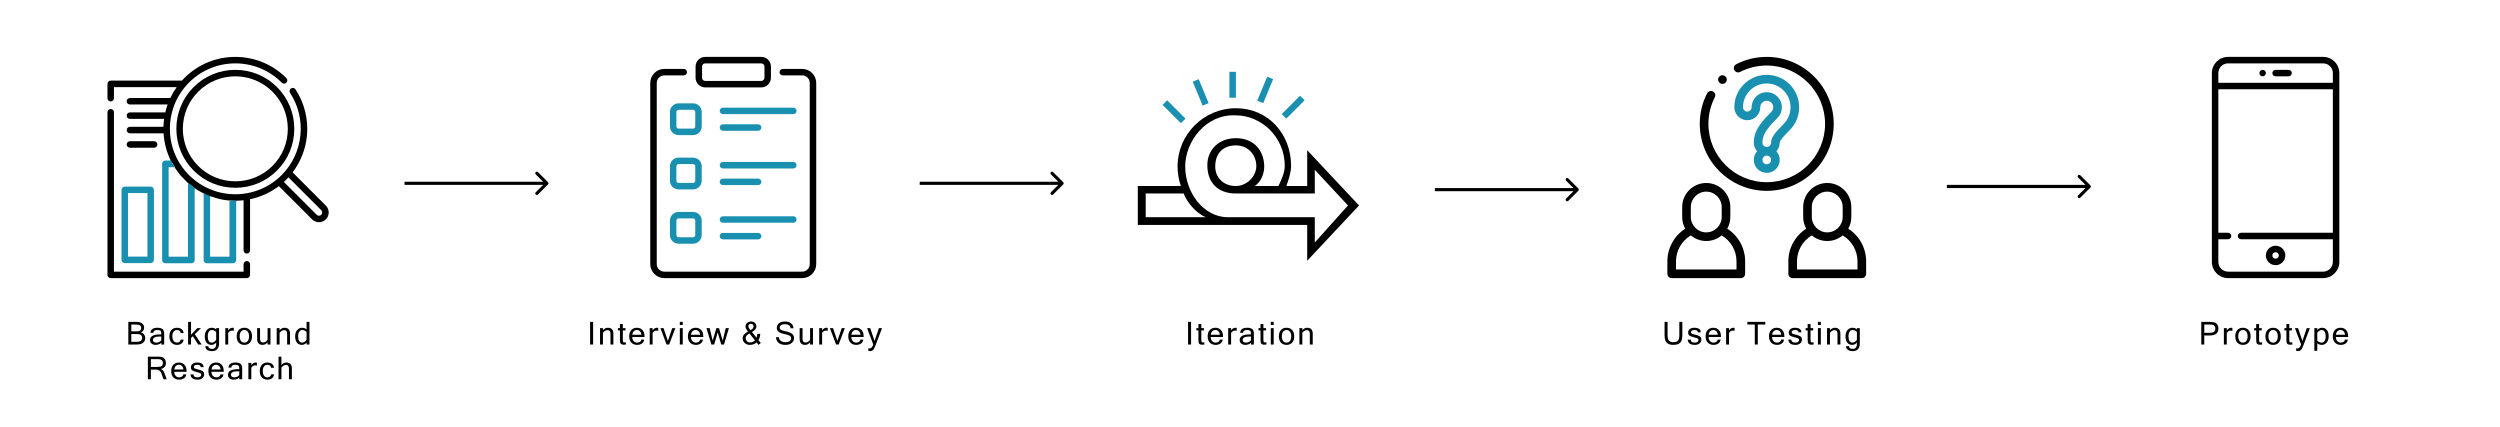 <svg width="791" height="135" viewBox="0 0 791 135" fill="none" xmlns="http://www.w3.org/2000/svg">
<path d="M696.485 101.842H699.156C699.742 101.842 700.232 101.897 700.625 102.008C701.023 102.115 701.337 102.351 701.568 102.716C701.799 103.077 701.914 103.482 701.914 103.932C701.914 104.654 701.685 105.203 701.226 105.577C700.767 105.951 700.103 106.139 699.234 106.139H697.432V109H696.485V101.842ZM697.432 105.289H699.244C699.852 105.289 700.285 105.175 700.542 104.947C700.803 104.719 700.933 104.391 700.933 103.961C700.933 103.674 700.861 103.421 700.718 103.199C700.575 102.978 700.393 102.838 700.171 102.779C699.953 102.721 699.637 102.691 699.224 102.691H697.432V105.289ZM706.323 104.659C706.193 104.62 706.006 104.601 705.762 104.601C705.293 104.601 704.891 104.846 704.555 105.338V109H703.633V103.819H704.555V104.542C704.943 103.982 705.392 103.702 705.903 103.702C706.033 103.702 706.173 103.715 706.323 103.741V104.659ZM709.662 103.702C710.401 103.702 710.99 103.938 711.43 104.41C711.873 104.882 712.094 105.549 712.094 106.412C712.094 107.271 711.873 107.939 711.43 108.414C710.99 108.886 710.401 109.122 709.662 109.122C708.927 109.122 708.337 108.886 707.895 108.414C707.455 107.939 707.236 107.271 707.236 106.412C707.236 105.549 707.455 104.882 707.895 104.41C708.337 103.938 708.927 103.702 709.662 103.702ZM709.662 108.399C710.102 108.399 710.458 108.233 710.732 107.901C711.005 107.566 711.142 107.07 711.142 106.412C711.142 105.751 711.005 105.255 710.732 104.923C710.458 104.588 710.102 104.42 709.662 104.42C709.223 104.42 708.866 104.588 708.593 104.923C708.32 105.255 708.183 105.751 708.183 106.412C708.183 107.07 708.32 107.566 708.593 107.901C708.866 108.233 709.223 108.399 709.662 108.399ZM715.741 109.01C715.539 109.049 715.319 109.068 715.082 109.068C714.704 109.068 714.427 109.002 714.252 108.868C714.076 108.731 713.967 108.557 713.924 108.346C713.882 108.134 713.861 107.846 713.861 107.481V104.542H713.221V103.819H713.861V102.53H714.779V103.819H715.619V104.542H714.779V107.53C714.779 107.885 714.823 108.111 714.911 108.209C715.002 108.303 715.126 108.351 715.282 108.351C715.441 108.351 715.594 108.338 715.741 108.312V109.01ZM719.212 103.702C719.951 103.702 720.54 103.938 720.979 104.41C721.422 104.882 721.644 105.549 721.644 106.412C721.644 107.271 721.422 107.939 720.979 108.414C720.54 108.886 719.951 109.122 719.212 109.122C718.476 109.122 717.887 108.886 717.444 108.414C717.005 107.939 716.785 107.271 716.785 106.412C716.785 105.549 717.005 104.882 717.444 104.41C717.887 103.938 718.476 103.702 719.212 103.702ZM719.212 108.399C719.651 108.399 720.008 108.233 720.281 107.901C720.555 107.566 720.691 107.07 720.691 106.412C720.691 105.751 720.555 105.255 720.281 104.923C720.008 104.588 719.651 104.42 719.212 104.42C718.772 104.42 718.416 104.588 718.143 104.923C717.869 105.255 717.732 105.751 717.732 106.412C717.732 107.07 717.869 107.566 718.143 107.901C718.416 108.233 718.772 108.399 719.212 108.399ZM725.29 109.01C725.089 109.049 724.869 109.068 724.631 109.068C724.254 109.068 723.977 109.002 723.801 108.868C723.625 108.731 723.516 108.557 723.474 108.346C723.432 108.134 723.411 107.846 723.411 107.481V104.542H722.771V103.819H723.411V102.53H724.329V103.819H725.168V104.542H724.329V107.53C724.329 107.885 724.372 108.111 724.46 108.209C724.551 108.303 724.675 108.351 724.831 108.351C724.991 108.351 725.144 108.338 725.29 108.312V109.01ZM726.955 110.25C727.411 110.25 727.783 109.833 728.073 109L726.115 103.819H727.111L728.483 107.872L729.855 103.819H730.851L728.893 109C728.705 109.495 728.543 109.876 728.41 110.143C728.28 110.413 728.107 110.639 727.892 110.821C727.681 111.007 727.42 111.1 727.111 111.1C726.88 111.1 726.681 111.077 726.515 111.031V110.182C726.659 110.227 726.805 110.25 726.955 110.25ZM733.185 104.439C733.595 103.948 734.088 103.702 734.664 103.702C735.341 103.702 735.865 103.943 736.237 104.425C736.608 104.903 736.793 105.551 736.793 106.368C736.793 107.218 736.585 107.89 736.168 108.385C735.755 108.876 735.232 109.122 734.601 109.122C734.041 109.122 733.569 108.948 733.185 108.6V110.992H732.262V103.819H733.185V104.439ZM733.185 107.77C733.579 108.189 734.031 108.399 734.542 108.399C734.939 108.399 735.255 108.23 735.489 107.892C735.724 107.55 735.841 107.042 735.841 106.368C735.841 105.73 735.73 105.247 735.509 104.918C735.288 104.586 734.978 104.42 734.581 104.42C734.07 104.42 733.605 104.716 733.185 105.309V107.77ZM740.63 109.122C739.869 109.122 739.257 108.884 738.795 108.409C738.332 107.931 738.101 107.265 738.101 106.412C738.101 105.566 738.324 104.903 738.77 104.425C739.219 103.943 739.805 103.702 740.528 103.702C741.267 103.702 741.856 103.938 742.296 104.41C742.738 104.882 742.96 105.549 742.96 106.412V106.632H739.058C739.097 107.231 739.262 107.675 739.551 107.965C739.844 108.255 740.204 108.399 740.63 108.399C740.953 108.399 741.242 108.318 741.5 108.155C741.76 107.989 741.897 107.755 741.91 107.452H742.862C742.79 107.986 742.548 108.398 742.134 108.688C741.724 108.977 741.223 109.122 740.63 109.122ZM741.988 105.909C741.913 105.411 741.745 105.038 741.485 104.791C741.225 104.544 740.906 104.42 740.528 104.42C740.16 104.42 739.844 104.544 739.581 104.791C739.317 105.035 739.149 105.408 739.078 105.909H741.988Z" fill="black"/>
<path d="M735.039 18H704.961C702.134 18 699.834 20.3 699.834 23.127V82.873C699.834 85.7 702.134 88 704.961 88H735.039C737.866 88 740.166 85.7 740.166 82.873V23.127C740.166 20.3 737.866 18 735.039 18ZM738.115 73.644H709.062C708.496 73.644 708.037 74.104 708.037 74.67C708.037 75.236 708.496 75.695 709.062 75.695H738.115V82.873C738.115 84.569 736.735 85.949 735.039 85.949H704.961C703.265 85.949 701.885 84.569 701.885 82.873V75.695H704.961C705.527 75.695 705.986 75.236 705.986 74.67C705.986 74.104 705.527 73.644 704.961 73.644H701.885V28.254H738.115V73.644ZM738.115 26.203H701.885V23.127C701.885 21.431 703.265 20.051 704.961 20.051H735.039C736.735 20.051 738.115 21.431 738.115 23.127V26.203Z" fill="black"/>
<path d="M724.102 22.102H720C719.434 22.102 718.975 22.561 718.975 23.127C718.975 23.693 719.434 24.152 720 24.152H724.102C724.668 24.152 725.127 23.693 725.127 23.127C725.127 22.561 724.668 22.102 724.102 22.102Z" fill="black"/>
<path d="M720 77.746C718.304 77.746 716.924 79.126 716.924 80.822C716.924 82.519 718.304 83.898 720 83.898C721.696 83.898 723.076 82.519 723.076 80.822C723.076 79.126 721.696 77.746 720 77.746ZM720 81.848C719.435 81.848 718.975 81.388 718.975 80.822C718.975 80.257 719.435 79.797 720 79.797C720.565 79.797 721.025 80.257 721.025 80.822C721.025 81.388 720.565 81.848 720 81.848Z" fill="black"/>
<path d="M715.898 24.152C716.465 24.152 716.924 23.693 716.924 23.127C716.924 22.561 716.465 22.102 715.898 22.102C715.332 22.102 714.873 22.561 714.873 23.127C714.873 23.693 715.332 24.152 715.898 24.152Z" fill="black"/>
<g clip-path="url(#clip0)">
<path d="M430 65.009L413.598 47.519V58.856H407C407.694 56.89 408.5 54.605 408.5 52.5C408.5 42.322 401.215 34.245 391.037 34.245C380.859 34.245 372.579 42.526 372.579 52.704C372.579 54.86 372.952 56.931 373.635 58.856H360V71.162H413.598V82.5L430 65.009ZM362.5 68.72V61.22H374.5C375.5 63.72 378 67.22 381.5 68.72H362.5ZM388.5 68.72C380.584 68.72 375 60.62 375 52.704C375 44.788 381.5 36 391.037 36.5C398.953 36.5 406.5 43.239 406.5 52.5C406.5 54.636 405.407 56.944 404.5 58.856H397C399 57.5 400 55.011 400 52.704C400 48 397.051 43.72 391.037 43.72C385.5 43.72 382 47.519 382 52.22C382 57.874 385.383 61.22 391.037 61.22H416V53.72L426.5 65.009L416 76.72V68.72H388.5ZM391.037 58.856C387 58.856 384.5 56.096 384.5 52.704C384.5 48 387.5 46 391.037 46C395 46 397.5 49.107 397.5 52.5C397.5 55.893 394.43 58.856 391.037 58.856Z" fill="black"/>
<path d="M388.986 22.72H391.036V30.924H388.986V22.72Z" fill="#1A90B1"/>
<path d="M377.374 25.841L379.273 25.054L382.415 32.635L380.516 33.422L377.374 25.841Z" fill="#1A90B1"/>
<path d="M367.831 33.18L369.285 31.727L375.085 37.527L373.631 38.98L367.831 33.18Z" fill="#1A90B1"/>
<path d="M397.789 31.855L400.931 24.274L402.825 25.059L399.683 32.639L397.789 31.855Z" fill="#1A90B1"/>
<path d="M405.533 36.084L411.333 30.285L412.783 31.734L406.983 37.534L405.533 36.084Z" fill="#1A90B1"/>
</g>
<path d="M376.855 109H375.903V101.842H376.855V109ZM381.058 109.01C380.857 109.049 380.637 109.068 380.399 109.068C380.022 109.068 379.745 109.002 379.569 108.868C379.393 108.731 379.284 108.557 379.242 108.346C379.2 108.134 379.179 107.846 379.179 107.481V104.542H378.539V103.819H379.179V102.53H380.096V103.819H380.936V104.542H380.096V107.53C380.096 107.885 380.14 108.111 380.228 108.209C380.319 108.303 380.443 108.351 380.599 108.351C380.759 108.351 380.912 108.338 381.058 108.312V109.01ZM384.632 109.122C383.87 109.122 383.258 108.884 382.796 108.409C382.334 107.931 382.103 107.265 382.103 106.412C382.103 105.566 382.326 104.903 382.772 104.425C383.221 103.943 383.807 103.702 384.529 103.702C385.268 103.702 385.858 103.938 386.297 104.41C386.74 104.882 386.961 105.549 386.961 106.412V106.632H383.06C383.099 107.231 383.263 107.675 383.553 107.965C383.846 108.255 384.206 108.399 384.632 108.399C384.954 108.399 385.244 108.318 385.501 108.155C385.762 107.989 385.898 107.755 385.911 107.452H386.863C386.792 107.986 386.549 108.398 386.136 108.688C385.726 108.977 385.224 109.122 384.632 109.122ZM385.989 105.909C385.915 105.411 385.747 105.038 385.487 104.791C385.226 104.544 384.907 104.42 384.529 104.42C384.162 104.42 383.846 104.544 383.582 104.791C383.319 105.035 383.151 105.408 383.079 105.909H385.989ZM391.287 104.659C391.157 104.62 390.969 104.601 390.725 104.601C390.256 104.601 389.854 104.846 389.519 105.338V109H388.596V103.819H389.519V104.542C389.907 103.982 390.356 103.702 390.867 103.702C390.997 103.702 391.137 103.715 391.287 103.741V104.659ZM395.808 107.638V106.49H395.178C393.843 106.49 393.176 106.853 393.176 107.579C393.176 107.843 393.273 108.046 393.469 108.189C393.664 108.329 393.928 108.399 394.26 108.399C394.562 108.399 394.855 108.331 395.139 108.194C395.422 108.058 395.645 107.872 395.808 107.638ZM395.808 108.468C395.339 108.904 394.735 109.122 393.996 109.122C393.482 109.122 393.059 108.984 392.727 108.707C392.395 108.427 392.229 108.067 392.229 107.628C392.229 106.417 393.272 105.812 395.358 105.812H395.808C395.808 105.44 395.788 105.172 395.749 105.006C395.71 104.837 395.601 104.697 395.422 104.586C395.243 104.475 394.958 104.42 394.567 104.42C393.747 104.42 393.324 104.713 393.298 105.299H392.38C392.448 104.234 393.194 103.702 394.616 103.702C395.28 103.702 395.798 103.834 396.169 104.098C396.54 104.361 396.726 104.879 396.726 105.65V109H395.808V108.468ZM400.704 109.01C400.503 109.049 400.283 109.068 400.045 109.068C399.668 109.068 399.391 109.002 399.215 108.868C399.039 108.731 398.93 108.557 398.888 108.346C398.846 108.134 398.825 107.846 398.825 107.481V104.542H398.185V103.819H398.825V102.53H399.743V103.819H400.582V104.542H399.743V107.53C399.743 107.885 399.787 108.111 399.874 108.209C399.966 108.303 400.089 108.351 400.246 108.351C400.405 108.351 400.558 108.338 400.704 108.312V109.01ZM402.999 109H402.076V103.819H402.999V109ZM402.999 102.838H402.076V101.842H402.999V102.838ZM407.061 103.702C407.8 103.702 408.389 103.938 408.828 104.41C409.271 104.882 409.492 105.549 409.492 106.412C409.492 107.271 409.271 107.939 408.828 108.414C408.389 108.886 407.8 109.122 407.061 109.122C406.325 109.122 405.736 108.886 405.293 108.414C404.854 107.939 404.634 107.271 404.634 106.412C404.634 105.549 404.854 104.882 405.293 104.41C405.736 103.938 406.325 103.702 407.061 103.702ZM407.061 108.399C407.5 108.399 407.857 108.233 408.13 107.901C408.404 107.566 408.54 107.07 408.54 106.412C408.54 105.751 408.404 105.255 408.13 104.923C407.857 104.588 407.5 104.42 407.061 104.42C406.621 104.42 406.265 104.588 405.991 104.923C405.718 105.255 405.581 105.751 405.581 106.412C405.581 107.07 405.718 107.566 405.991 107.901C406.265 108.233 406.621 108.399 407.061 108.399ZM412.05 104.479C412.509 103.961 413.025 103.702 413.598 103.702C414.767 103.702 415.351 104.339 415.351 105.611V109H414.428V105.65C414.428 105.227 414.352 104.923 414.199 104.737C414.049 104.552 413.802 104.459 413.457 104.459C412.988 104.459 412.519 104.736 412.05 105.289V109H411.128V103.819H412.05V104.479Z" fill="black"/>
<path d="M529.478 109.122C528.648 109.122 528.026 108.961 527.613 108.639C527.203 108.316 526.943 107.937 526.832 107.501C526.724 107.065 526.671 106.559 526.671 105.982V101.842H527.618V105.968C527.618 106.909 527.776 107.527 528.092 107.823C528.407 108.119 528.87 108.268 529.478 108.268C530.087 108.268 530.549 108.119 530.865 107.823C531.181 107.527 531.339 106.909 531.339 105.968V101.842H532.291V105.982C532.291 106.848 532.187 107.486 531.978 107.896C531.773 108.307 531.462 108.614 531.046 108.819C530.629 109.021 530.107 109.122 529.478 109.122ZM536.226 109.122C534.81 109.122 534.069 108.565 534.004 107.452H534.927C534.933 108.084 535.363 108.399 536.216 108.399C536.597 108.399 536.887 108.321 537.085 108.165C537.287 108.006 537.388 107.807 537.388 107.569C537.388 107.335 537.29 107.171 537.095 107.076C536.9 106.979 536.496 106.853 535.884 106.7C535.275 106.547 534.829 106.376 534.546 106.188C534.266 105.999 534.126 105.667 534.126 105.191C534.126 104.762 534.3 104.407 534.649 104.127C535 103.844 535.469 103.702 536.055 103.702C537.412 103.702 538.106 104.186 538.135 105.152H537.217C537.184 104.664 536.818 104.42 536.118 104.42C535.809 104.42 535.552 104.479 535.347 104.596C535.145 104.713 535.044 104.884 535.044 105.108C535.044 105.31 535.122 105.457 535.279 105.548C535.435 105.636 535.825 105.756 536.45 105.909C537.079 106.059 537.544 106.235 537.847 106.437C538.153 106.638 538.306 106.987 538.306 107.481C538.306 107.953 538.117 108.346 537.739 108.658C537.365 108.967 536.861 109.122 536.226 109.122ZM542.177 109.122C541.416 109.122 540.804 108.884 540.341 108.409C539.879 107.931 539.648 107.265 539.648 106.412C539.648 105.566 539.871 104.903 540.317 104.425C540.766 103.943 541.352 103.702 542.075 103.702C542.814 103.702 543.403 103.938 543.842 104.41C544.285 104.882 544.506 105.549 544.506 106.412V106.632H540.605C540.644 107.231 540.809 107.675 541.098 107.965C541.391 108.255 541.751 108.399 542.177 108.399C542.5 108.399 542.789 108.318 543.046 108.155C543.307 107.989 543.444 107.755 543.457 107.452H544.409C544.337 107.986 544.095 108.398 543.681 108.688C543.271 108.977 542.77 109.122 542.177 109.122ZM543.535 105.909C543.46 105.411 543.292 105.038 543.032 104.791C542.771 104.544 542.452 104.42 542.075 104.42C541.707 104.42 541.391 104.544 541.128 104.791C540.864 105.035 540.696 105.408 540.625 105.909H543.535ZM548.832 104.659C548.702 104.62 548.515 104.601 548.271 104.601C547.802 104.601 547.4 104.846 547.064 105.338V109H546.142V103.819H547.064V104.542C547.452 103.982 547.901 103.702 548.412 103.702C548.542 103.702 548.682 103.715 548.832 103.741V104.659ZM558.538 102.691H556.17V109H555.218V102.691H552.869V101.842H558.538V102.691ZM562.243 109.122C561.482 109.122 560.87 108.884 560.407 108.409C559.945 107.931 559.714 107.265 559.714 106.412C559.714 105.566 559.937 104.903 560.383 104.425C560.832 103.943 561.418 103.702 562.141 103.702C562.88 103.702 563.469 103.938 563.908 104.41C564.351 104.882 564.572 105.549 564.572 106.412V106.632H560.671C560.71 107.231 560.875 107.675 561.164 107.965C561.457 108.255 561.817 108.399 562.243 108.399C562.566 108.399 562.855 108.318 563.112 108.155C563.373 107.989 563.51 107.755 563.523 107.452H564.475C564.403 107.986 564.161 108.398 563.747 108.688C563.337 108.977 562.836 109.122 562.243 109.122ZM563.601 105.909C563.526 105.411 563.358 105.038 563.098 104.791C562.837 104.544 562.518 104.42 562.141 104.42C561.773 104.42 561.457 104.544 561.194 104.791C560.93 105.035 560.762 105.408 560.691 105.909H563.601ZM568.058 109.122C566.642 109.122 565.902 108.565 565.837 107.452H566.759C566.766 108.084 567.196 108.399 568.048 108.399C568.429 108.399 568.719 108.321 568.918 108.165C569.119 108.006 569.22 107.807 569.22 107.569C569.22 107.335 569.123 107.171 568.927 107.076C568.732 106.979 568.328 106.853 567.716 106.7C567.108 106.547 566.662 106.376 566.379 106.188C566.099 105.999 565.959 105.667 565.959 105.191C565.959 104.762 566.133 104.407 566.481 104.127C566.833 103.844 567.301 103.702 567.887 103.702C569.245 103.702 569.938 104.186 569.967 105.152H569.049C569.017 104.664 568.651 104.42 567.951 104.42C567.642 104.42 567.384 104.479 567.179 104.596C566.977 104.713 566.877 104.884 566.877 105.108C566.877 105.31 566.955 105.457 567.111 105.548C567.267 105.636 567.658 105.756 568.283 105.909C568.911 106.059 569.377 106.235 569.679 106.437C569.985 106.638 570.138 106.987 570.138 107.481C570.138 107.953 569.949 108.346 569.572 108.658C569.198 108.967 568.693 109.122 568.058 109.122ZM573.819 109.01C573.618 109.049 573.398 109.068 573.16 109.068C572.783 109.068 572.506 109.002 572.33 108.868C572.154 108.731 572.045 108.557 572.003 108.346C571.961 108.134 571.939 107.846 571.939 107.481V104.542H571.3V103.819H571.939V102.53H572.857V103.819H573.697V104.542H572.857V107.53C572.857 107.885 572.901 108.111 572.989 108.209C573.08 108.303 573.204 108.351 573.36 108.351C573.52 108.351 573.673 108.338 573.819 108.312V109.01ZM576.114 109H575.191V103.819H576.114V109ZM576.114 102.838H575.191V101.842H576.114V102.838ZM578.999 104.479C579.458 103.961 579.974 103.702 580.547 103.702C581.715 103.702 582.3 104.339 582.3 105.611V109H581.377V105.65C581.377 105.227 581.3 104.923 581.147 104.737C580.998 104.552 580.75 104.459 580.405 104.459C579.936 104.459 579.468 104.736 578.999 105.289V109H578.076V103.819H578.999V104.479ZM588.442 108.6C588.442 110.266 587.69 111.1 586.186 111.1C585.535 111.1 585.02 110.958 584.643 110.675C584.268 110.392 584.081 110.011 584.081 109.532H585.033C585.033 110.099 585.414 110.382 586.176 110.382C586.606 110.382 586.938 110.263 587.172 110.025C587.406 109.791 587.524 109.329 587.524 108.639V108.38C587.113 108.875 586.62 109.122 586.044 109.122C585.367 109.122 584.843 108.881 584.472 108.399C584.101 107.918 583.915 107.268 583.915 106.451C583.915 105.605 584.122 104.936 584.535 104.444C584.952 103.95 585.474 103.702 586.103 103.702C586.663 103.702 587.136 103.875 587.524 104.22V103.819H588.442V108.6ZM587.524 107.511V105.05C587.127 104.63 586.672 104.42 586.161 104.42C585.767 104.42 585.452 104.591 585.214 104.933C584.98 105.271 584.863 105.777 584.863 106.451C584.863 107.089 584.973 107.574 585.195 107.906C585.419 108.235 585.728 108.399 586.122 108.399C586.637 108.399 587.104 108.103 587.524 107.511Z" fill="black"/>
<g clip-path="url(#clip1)">
<path d="M546.505 72.356C547.123 71.256 547.477 69.988 547.477 68.639V65.514C547.477 61.314 544.06 57.897 539.859 57.897C535.659 57.897 532.242 61.314 532.242 65.514V68.639C532.242 69.988 532.596 71.256 533.214 72.356C529.693 74.615 527.555 78.468 527.555 82.702V86.633C527.555 87.388 528.167 88 528.922 88H550.797C551.552 88 552.164 87.388 552.164 86.633V82.702C552.164 78.469 550.026 74.615 546.505 72.356ZM534.977 65.514C534.977 62.822 537.167 60.631 539.859 60.631C542.552 60.631 544.742 62.822 544.742 65.514V68.639C544.742 71.332 542.552 73.522 539.859 73.522C537.167 73.522 534.976 71.332 534.976 68.639V65.514H534.977ZM549.43 85.266H530.289V82.702C530.289 79.299 532.068 76.211 534.978 74.481C536.301 75.588 538.003 76.256 539.859 76.256C541.716 76.256 543.418 75.588 544.741 74.481C547.65 76.211 549.43 79.3 549.43 82.702V85.266Z" fill="black"/>
<path d="M563.475 44.295C564.058 43.42 565.192 42.247 566.224 41.214C567.184 40.255 567.937 39.13 568.463 37.871C568.988 36.614 569.254 35.291 569.254 33.938C569.254 31.2 568.187 28.625 566.25 26.688C564.313 24.751 561.739 23.684 559 23.684C556.261 23.684 553.686 24.751 551.75 26.688C549.813 28.625 548.746 31.199 548.746 33.938C548.746 36.2 550.586 38.039 552.848 38.039C555.109 38.039 556.949 36.2 556.949 33.938C556.949 33.39 557.162 32.875 557.55 32.488C557.937 32.1 558.452 31.887 559 31.887C559.548 31.887 560.063 32.101 560.45 32.488C560.838 32.875 561.051 33.39 561.051 33.938C561.051 34.217 560.999 34.481 560.898 34.724C560.795 34.971 560.635 35.203 560.424 35.414C558.56 37.278 557.466 38.54 556.649 39.769C555.455 41.563 554.898 43.266 554.898 45.127C554.898 46.177 555.295 47.136 555.946 47.862C555.295 48.588 554.898 49.547 554.898 50.597C554.898 52.859 556.738 54.699 559 54.699C561.262 54.699 563.102 52.859 563.102 50.597V50.596C563.102 49.547 562.705 48.588 562.054 47.862C562.705 47.136 563.102 46.177 563.102 45.128C563.102 45.004 563.167 44.76 563.475 44.295ZM558.925 41.283C559.636 40.215 560.63 39.075 562.358 37.348C562.822 36.883 563.18 36.355 563.421 35.777C563.663 35.199 563.785 34.58 563.785 33.938C563.785 32.659 563.288 31.458 562.384 30.554C561.48 29.651 560.278 29.153 559 29.153C557.722 29.153 556.52 29.65 555.616 30.554C554.713 31.458 554.215 32.659 554.215 33.938C554.215 34.692 553.602 35.305 552.848 35.305C552.094 35.305 551.481 34.692 551.481 33.938C551.481 31.93 552.263 30.041 553.683 28.621C555.104 27.201 556.992 26.418 559 26.418C561.008 26.418 562.897 27.201 564.317 28.621C565.737 30.041 566.52 31.93 566.52 33.938C566.52 34.927 566.324 35.895 565.94 36.817C565.552 37.746 564.997 38.575 564.291 39.281C562.671 40.901 561.775 41.914 561.199 42.781C560.632 43.633 560.367 44.379 560.367 45.127C560.367 45.881 559.754 46.495 559 46.495C558.246 46.495 557.633 45.881 557.633 45.127C557.633 43.812 558.032 42.627 558.925 41.283V41.283ZM560.367 50.597C560.367 51.351 559.754 51.965 559 51.965C558.246 51.965 557.633 51.351 557.633 50.596C557.633 49.842 558.246 49.229 559 49.229C559.754 49.229 560.367 49.842 560.367 50.596V50.597Z" fill="#1A90B1"/>
<path d="M580.191 39.191C580.191 27.506 570.685 18 559 18C555.594 18 552.34 18.784 549.329 20.331C548.657 20.676 548.393 21.5 548.738 22.172C549.083 22.843 549.907 23.108 550.579 22.763C553.199 21.417 556.032 20.734 559 20.734C569.177 20.734 577.457 29.014 577.457 39.191C577.457 49.368 569.177 57.648 559 57.648C548.823 57.648 540.543 49.368 540.543 39.191C540.543 36.223 541.226 33.389 542.572 30.769C542.917 30.097 542.653 29.273 541.981 28.928C541.31 28.583 540.485 28.848 540.14 29.519C538.593 32.53 537.809 35.784 537.809 39.191C537.809 50.876 547.315 60.383 559 60.383C570.685 60.383 580.191 50.876 580.191 39.191Z" fill="black"/>
<path d="M584.786 72.356C585.404 71.256 585.758 69.988 585.758 68.639V65.514C585.758 61.314 582.341 57.897 578.141 57.897C573.94 57.897 570.523 61.314 570.523 65.514V68.639C570.523 69.988 570.878 71.256 571.496 72.356C567.974 74.615 565.836 78.468 565.836 82.702V86.633C565.836 87.388 566.448 88 567.203 88H589.078C589.833 88 590.445 87.388 590.445 86.633V82.702C590.445 78.469 588.307 74.615 584.786 72.356ZM573.258 65.514C573.258 62.822 575.448 60.631 578.14 60.631C580.833 60.631 583.023 62.822 583.023 65.514V68.639C583.023 71.332 580.833 73.522 578.14 73.522C575.448 73.522 573.258 71.332 573.258 68.639V65.514H573.258ZM587.711 85.266H568.57V82.702C568.57 79.299 570.349 76.211 573.259 74.481C574.582 75.588 576.284 76.256 578.141 76.256C579.997 76.256 581.7 75.588 583.022 74.481C585.932 76.211 587.711 79.3 587.711 82.702V85.266Z" fill="black"/>
<path d="M544.982 26.541C545.354 26.541 545.724 26.39 545.994 26.093L545.995 26.093C546.503 25.534 546.461 24.67 545.902 24.162C545.344 23.654 544.479 23.695 543.971 24.254C543.463 24.813 543.504 25.677 544.063 26.185C544.325 26.423 544.654 26.541 544.982 26.541Z" fill="black"/>
</g>
<path d="M187.659 109H186.707V101.842H187.659V109ZM190.773 104.479C191.232 103.961 191.748 103.702 192.321 103.702C193.49 103.702 194.074 104.339 194.074 105.611V109H193.151V105.65C193.151 105.227 193.075 104.923 192.922 104.737C192.772 104.552 192.525 104.459 192.18 104.459C191.711 104.459 191.242 104.736 190.773 105.289V109H189.851V103.819H190.773V104.479ZM198.029 109.01C197.827 109.049 197.607 109.068 197.37 109.068C196.992 109.068 196.715 109.002 196.539 108.868C196.364 108.731 196.255 108.557 196.212 108.346C196.17 108.134 196.149 107.846 196.149 107.481V104.542H195.509V103.819H196.149V102.53H197.067V103.819H197.907V104.542H197.067V107.53C197.067 107.885 197.111 108.111 197.199 108.209C197.29 108.303 197.413 108.351 197.57 108.351C197.729 108.351 197.882 108.338 198.029 108.312V109.01ZM201.602 109.122C200.841 109.122 200.229 108.884 199.766 108.409C199.304 107.931 199.073 107.265 199.073 106.412C199.073 105.566 199.296 104.903 199.742 104.425C200.191 103.943 200.777 103.702 201.5 103.702C202.239 103.702 202.828 103.938 203.267 104.41C203.71 104.882 203.931 105.549 203.931 106.412V106.632H200.03C200.069 107.231 200.234 107.675 200.523 107.965C200.816 108.255 201.176 108.399 201.602 108.399C201.925 108.399 202.214 108.318 202.471 108.155C202.732 107.989 202.869 107.755 202.882 107.452H203.834C203.762 107.986 203.52 108.398 203.106 108.688C202.696 108.977 202.195 109.122 201.602 109.122ZM202.96 105.909C202.885 105.411 202.717 105.038 202.457 104.791C202.196 104.544 201.877 104.42 201.5 104.42C201.132 104.42 200.816 104.544 200.553 104.791C200.289 105.035 200.121 105.408 200.05 105.909H202.96ZM208.257 104.659C208.127 104.62 207.94 104.601 207.696 104.601C207.227 104.601 206.825 104.846 206.489 105.338V109H205.567V103.819H206.489V104.542C206.877 103.982 207.326 103.702 207.837 103.702C207.967 103.702 208.107 103.715 208.257 103.741V104.659ZM213.686 103.819L211.728 109H210.908L208.95 103.819H209.946L211.318 107.872L212.69 103.819H213.686ZM216.02 109H215.097V103.819H216.02V109ZM216.02 102.838H215.097V101.842H216.02V102.838ZM220.184 109.122C219.422 109.122 218.81 108.884 218.348 108.409C217.886 107.931 217.655 107.265 217.655 106.412C217.655 105.566 217.878 104.903 218.324 104.425C218.773 103.943 219.359 103.702 220.081 103.702C220.82 103.702 221.41 103.938 221.849 104.41C222.292 104.882 222.513 105.549 222.513 106.412V106.632H218.612C218.651 107.231 218.815 107.675 219.105 107.965C219.398 108.255 219.758 108.399 220.184 108.399C220.506 108.399 220.796 108.318 221.053 108.155C221.314 107.989 221.45 107.755 221.463 107.452H222.415C222.344 107.986 222.101 108.398 221.688 108.688C221.278 108.977 220.776 109.122 220.184 109.122ZM221.541 105.909C221.467 105.411 221.299 105.038 221.038 104.791C220.778 104.544 220.459 104.42 220.081 104.42C219.714 104.42 219.398 104.544 219.134 104.791C218.871 105.035 218.703 105.408 218.631 105.909H221.541ZM230.638 103.819L229.08 109H228.201L227.078 105.191L225.96 109H225.081L223.518 103.819H224.539L225.491 107.77L226.658 103.819H227.498L228.67 107.77L229.622 103.819H230.638ZM240.714 108.521L240.002 109.122L239.381 108.341C238.815 108.862 238.105 109.122 237.253 109.122C236.595 109.122 236.051 108.919 235.622 108.512C235.195 108.105 234.982 107.612 234.982 107.032C234.982 106.59 235.119 106.202 235.392 105.87C235.666 105.538 236.082 105.214 236.642 104.898C236.134 104.247 235.88 103.722 235.88 103.321C235.88 102.866 236.048 102.485 236.383 102.179C236.722 101.873 237.148 101.72 237.663 101.72C238.141 101.72 238.537 101.869 238.849 102.169C239.165 102.465 239.323 102.825 239.323 103.248C239.323 103.626 239.207 103.953 238.976 104.229C238.745 104.503 238.393 104.776 237.921 105.05L239.362 106.842C239.502 106.484 239.582 106.08 239.601 105.631H240.553C240.511 106.383 240.321 107.042 239.982 107.608L240.714 108.521ZM237.453 104.469C237.788 104.286 238.034 104.106 238.19 103.927C238.346 103.744 238.424 103.525 238.424 103.268C238.424 103.02 238.343 102.822 238.18 102.672C238.021 102.519 237.832 102.442 237.614 102.442C237.379 102.442 237.183 102.516 237.023 102.662C236.864 102.805 236.784 102.994 236.784 103.229C236.784 103.492 236.93 103.81 237.223 104.181L237.453 104.469ZM238.864 107.682L237.121 105.499C236.707 105.743 236.406 105.974 236.217 106.192C236.029 106.407 235.934 106.666 235.934 106.969C235.934 107.333 236.06 107.654 236.31 107.931C236.564 108.204 236.881 108.341 237.262 108.341C237.92 108.341 238.454 108.121 238.864 107.682ZM248.579 109.122C247.57 109.122 246.815 108.896 246.314 108.443C245.816 107.991 245.554 107.41 245.528 106.7H246.441C246.49 107.234 246.711 107.63 247.105 107.887C247.502 108.141 247.981 108.268 248.54 108.268C249.071 108.268 249.497 108.159 249.82 107.94C250.145 107.722 250.308 107.426 250.308 107.052C250.308 106.658 250.14 106.371 249.805 106.192C249.47 106.013 248.892 105.838 248.072 105.665C247.255 105.489 246.667 105.247 246.309 104.938C245.954 104.628 245.777 104.216 245.777 103.702C245.777 103.123 246.008 102.647 246.47 102.276C246.936 101.905 247.552 101.72 248.321 101.72C249.128 101.72 249.779 101.907 250.274 102.281C250.769 102.656 251.031 103.185 251.06 103.868H250.137C250.043 103.002 249.45 102.569 248.36 102.569C247.832 102.569 247.424 102.669 247.134 102.867C246.844 103.066 246.7 103.329 246.7 103.658C246.7 103.958 246.815 104.182 247.046 104.332C247.281 104.482 247.715 104.627 248.35 104.767C248.988 104.907 249.494 105.045 249.869 105.182C250.243 105.318 250.564 105.532 250.83 105.821C251.097 106.108 251.231 106.493 251.231 106.979C251.231 107.594 250.985 108.105 250.494 108.512C250.005 108.919 249.367 109.122 248.579 109.122ZM256.308 108.341C255.849 108.862 255.333 109.122 254.761 109.122C253.592 109.122 253.008 108.484 253.008 107.208V103.819H253.93V107.169C253.93 107.592 254.005 107.896 254.155 108.082C254.305 108.268 254.552 108.36 254.897 108.36C255.412 108.36 255.882 108.084 256.308 107.53V103.819H257.226V109H256.308V108.341ZM261.884 104.659C261.754 104.62 261.567 104.601 261.322 104.601C260.854 104.601 260.452 104.846 260.116 105.338V109H259.194V103.819H260.116V104.542C260.504 103.982 260.953 103.702 261.464 103.702C261.594 103.702 261.734 103.715 261.884 103.741V104.659ZM267.313 103.819L265.355 109H264.535L262.577 103.819H263.573L264.945 107.872L266.317 103.819H267.313ZM270.926 109.122C270.164 109.122 269.552 108.884 269.09 108.409C268.628 107.931 268.396 107.265 268.396 106.412C268.396 105.566 268.619 104.903 269.065 104.425C269.515 103.943 270.101 103.702 270.823 103.702C271.562 103.702 272.151 103.938 272.591 104.41C273.034 104.882 273.255 105.549 273.255 106.412V106.632H269.354C269.393 107.231 269.557 107.675 269.847 107.965C270.14 108.255 270.499 108.399 270.926 108.399C271.248 108.399 271.538 108.318 271.795 108.155C272.055 107.989 272.192 107.755 272.205 107.452H273.157C273.086 107.986 272.843 108.398 272.43 108.688C272.02 108.977 271.518 109.122 270.926 109.122ZM272.283 105.909C272.208 105.411 272.041 105.038 271.78 104.791C271.52 104.544 271.201 104.42 270.823 104.42C270.455 104.42 270.14 104.544 269.876 104.791C269.612 105.035 269.445 105.408 269.373 105.909H272.283ZM275.183 110.25C275.639 110.25 276.011 109.833 276.301 109L274.343 103.819H275.339L276.711 107.872L278.083 103.819H279.079L277.121 109C276.933 109.495 276.772 109.876 276.638 110.143C276.508 110.413 276.335 110.639 276.121 110.821C275.909 111.007 275.649 111.1 275.339 111.1C275.108 111.1 274.91 111.077 274.744 111.031V110.182C274.887 110.227 275.033 110.25 275.183 110.25Z" fill="black"/>
<g clip-path="url(#clip2)">
<path d="M239.876 41.376H228.74C228.174 41.376 227.715 40.916 227.715 40.35C227.715 39.784 228.174 39.325 228.74 39.325H239.876C240.442 39.325 240.901 39.784 240.901 40.35C240.901 40.916 240.442 41.376 239.876 41.376Z" fill="#1A90B1"/>
<path d="M251.011 36.112H228.74C228.174 36.112 227.715 35.653 227.715 35.087C227.715 34.52 228.174 34.061 228.74 34.061H251.011C251.577 34.061 252.036 34.52 252.036 35.087C252.036 35.653 251.577 36.112 251.011 36.112Z" fill="#1A90B1"/>
<path d="M239.876 58.559H228.74C228.174 58.559 227.715 58.1 227.715 57.534C227.715 56.967 228.174 56.508 228.74 56.508H239.876C240.442 56.508 240.901 56.967 240.901 57.534C240.901 58.1 240.442 58.559 239.876 58.559Z" fill="#1A90B1"/>
<path d="M251.011 53.296H228.74C228.174 53.296 227.715 52.837 227.715 52.27C227.715 51.704 228.174 51.245 228.74 51.245H251.011C251.577 51.245 252.036 51.704 252.036 52.27C252.036 52.837 251.577 53.296 251.011 53.296Z" fill="#1A90B1"/>
<path d="M239.876 75.743H228.74C228.174 75.743 227.715 75.284 227.715 74.718C227.715 74.151 228.174 73.692 228.74 73.692H239.876C240.442 73.692 240.901 74.151 240.901 74.718C240.901 75.284 240.442 75.743 239.876 75.743Z" fill="#1A90B1"/>
<path d="M251.011 70.48H228.74C228.174 70.48 227.715 70.021 227.715 69.454C227.715 68.888 228.174 68.429 228.74 68.429H251.011C251.577 68.429 252.036 68.888 252.036 69.454C252.036 70.021 251.577 70.48 251.011 70.48Z" fill="#1A90B1"/>
<path d="M240.866 27.659H223.134C221.448 27.659 220.077 26.288 220.077 24.603V21.057C220.077 19.371 221.448 18 223.134 18H240.866C242.552 18 243.923 19.371 243.923 21.057V24.603C243.923 26.288 242.552 27.659 240.866 27.659ZM223.134 20.051C222.579 20.051 222.128 20.502 222.128 21.057V24.603C222.128 25.157 222.579 25.608 223.134 25.608H240.866C241.421 25.608 241.872 25.157 241.872 24.603V21.057C241.872 20.502 241.421 20.051 240.866 20.051H223.134Z" fill="black"/>
<path d="M219.274 42.75H214.717C213.199 42.75 211.964 41.515 211.964 39.997V35.44C211.964 33.922 213.199 32.687 214.717 32.687H219.274C220.792 32.687 222.027 33.922 222.027 35.44V39.997C222.027 41.515 220.792 42.75 219.274 42.75ZM214.717 34.738C214.329 34.738 214.014 35.053 214.014 35.44V39.997C214.014 40.384 214.329 40.699 214.717 40.699H219.274C219.661 40.699 219.976 40.384 219.976 39.997V35.44C219.976 35.053 219.661 34.738 219.274 34.738H214.717Z" fill="#1A90B1"/>
<path d="M219.274 59.934H214.717C213.199 59.934 211.964 58.699 211.964 57.181V52.623C211.964 51.105 213.199 49.87 214.717 49.87H219.274C220.792 49.87 222.027 51.105 222.027 52.623V57.181C222.027 58.699 220.792 59.934 219.274 59.934ZM214.717 51.921C214.329 51.921 214.014 52.236 214.014 52.623V57.181C214.014 57.568 214.329 57.883 214.717 57.883H219.274C219.661 57.883 219.976 57.568 219.976 57.181V52.623C219.976 52.236 219.661 51.921 219.274 51.921H214.717Z" fill="#1A90B1"/>
<path d="M219.274 77.118H214.717C213.199 77.118 211.964 75.882 211.964 74.364V69.807C211.964 68.289 213.199 67.054 214.717 67.054H219.274C220.792 67.054 222.027 68.289 222.027 69.807V74.364C222.027 75.882 220.792 77.118 219.274 77.118ZM214.717 69.105C214.329 69.105 214.014 69.42 214.014 69.807V74.365C214.014 74.752 214.329 75.067 214.717 75.067H219.274C219.661 75.067 219.976 74.752 219.976 74.365V69.807C219.976 69.42 219.661 69.105 219.274 69.105H214.717Z" fill="#1A90B1"/>
<path d="M253.814 88H210.186C207.737 88 205.744 86.007 205.744 83.558V26.246C205.744 23.797 207.737 21.804 210.186 21.804H216.331C216.898 21.804 217.357 22.263 217.357 22.83C217.357 23.396 216.898 23.855 216.331 23.855H210.186C208.868 23.855 207.795 24.928 207.795 26.246V83.558C207.795 84.876 208.868 85.949 210.186 85.949H253.814C255.132 85.949 256.205 84.876 256.205 83.558V26.246C256.205 24.928 255.132 23.855 253.814 23.855H247.669C247.102 23.855 246.643 23.396 246.643 22.83C246.643 22.263 247.102 21.804 247.669 21.804H253.814C256.263 21.804 258.256 23.797 258.256 26.246V83.558C258.256 86.007 256.263 88 253.814 88Z" fill="black"/>
</g>
<path d="M173.398 58.354C173.593 58.158 173.593 57.842 173.398 57.646L170.216 54.465C170.021 54.269 169.704 54.269 169.509 54.465C169.314 54.66 169.314 54.976 169.509 55.172L172.337 58L169.509 60.828C169.314 61.024 169.314 61.34 169.509 61.535C169.704 61.731 170.021 61.731 170.216 61.535L173.398 58.354ZM128 58.5H173.044V57.5H128V58.5Z" fill="black"/>
<path d="M336.398 58.354C336.593 58.158 336.593 57.842 336.398 57.646L333.216 54.465C333.021 54.269 332.704 54.269 332.509 54.465C332.314 54.66 332.314 54.976 332.509 55.172L335.337 58L332.509 60.828C332.314 61.024 332.314 61.34 332.509 61.535C332.704 61.731 333.021 61.731 333.216 61.535L336.398 58.354ZM291 58.5H336.044V57.5H291V58.5Z" fill="black"/>
<path d="M499.398 60.354C499.593 60.158 499.593 59.842 499.398 59.646L496.216 56.465C496.021 56.269 495.704 56.269 495.509 56.465C495.314 56.66 495.314 56.976 495.509 57.172L498.337 60L495.509 62.828C495.314 63.024 495.314 63.34 495.509 63.535C495.704 63.731 496.021 63.731 496.216 63.535L499.398 60.354ZM454 60.5H499.044V59.5H454V60.5Z" fill="black"/>
<path d="M661.398 59.354C661.593 59.158 661.593 58.842 661.398 58.646L658.216 55.465C658.021 55.269 657.704 55.269 657.509 55.465C657.314 55.66 657.314 55.976 657.509 56.172L660.337 59L657.509 61.828C657.314 62.024 657.314 62.34 657.509 62.535C657.704 62.731 658.021 62.731 658.216 62.535L661.398 59.354ZM616 59.5H661.044V58.5H616V59.5Z" fill="black"/>
<path d="M45.953 106.92C45.953 107.59 45.725 108.105 45.27 108.463C44.814 108.821 44.151 109 43.282 109H40.602V101.842H43.15C43.912 101.842 44.511 102.005 44.947 102.33C45.383 102.656 45.602 103.102 45.602 103.668C45.602 104.358 45.258 104.869 44.571 105.201C45.033 105.318 45.379 105.535 45.606 105.851C45.838 106.163 45.953 106.52 45.953 106.92ZM41.549 104.84H43.141C43.665 104.84 44.05 104.757 44.298 104.591C44.545 104.422 44.669 104.142 44.669 103.751C44.669 103.399 44.548 103.136 44.308 102.96C44.067 102.781 43.648 102.691 43.053 102.691H41.549V104.84ZM41.549 108.15H43.273C44.405 108.15 44.972 107.74 44.972 106.92C44.972 106.493 44.84 106.183 44.576 105.987C44.316 105.789 43.84 105.689 43.15 105.689H41.549V108.15ZM51.031 107.638V106.49H50.401C49.066 106.49 48.399 106.853 48.399 107.579C48.399 107.843 48.496 108.046 48.692 108.189C48.887 108.329 49.151 108.399 49.483 108.399C49.785 108.399 50.078 108.331 50.362 108.194C50.645 108.058 50.868 107.872 51.031 107.638ZM51.031 108.468C50.562 108.904 49.958 109.122 49.219 109.122C48.705 109.122 48.282 108.984 47.95 108.707C47.618 108.427 47.452 108.067 47.452 107.628C47.452 106.417 48.495 105.812 50.581 105.812H51.031C51.031 105.44 51.011 105.172 50.972 105.006C50.933 104.837 50.824 104.697 50.645 104.586C50.466 104.475 50.181 104.42 49.79 104.42C48.97 104.42 48.547 104.713 48.521 105.299H47.603C47.671 104.234 48.417 103.702 49.839 103.702C50.503 103.702 51.021 103.834 51.392 104.098C51.763 104.361 51.949 104.879 51.949 105.65V109H51.031V108.468ZM56.015 109.122C55.28 109.122 54.691 108.886 54.248 108.414C53.808 107.939 53.589 107.271 53.589 106.412C53.589 105.549 53.808 104.882 54.248 104.41C54.691 103.938 55.28 103.702 56.015 103.702C56.582 103.702 57.054 103.845 57.431 104.132C57.812 104.418 58.037 104.832 58.105 105.372H57.158C57.145 105.063 57.028 104.827 56.806 104.664C56.588 104.501 56.325 104.42 56.015 104.42C55.576 104.42 55.219 104.588 54.946 104.923C54.673 105.255 54.536 105.751 54.536 106.412C54.536 107.07 54.673 107.566 54.946 107.901C55.219 108.233 55.576 108.399 56.015 108.399C56.325 108.399 56.588 108.318 56.806 108.155C57.028 107.993 57.145 107.758 57.158 107.452H58.105C58.037 107.993 57.812 108.406 57.431 108.692C57.054 108.979 56.582 109.122 56.015 109.122ZM63.798 109H62.699L61.015 106.368L60.439 106.939V109H59.516V101.842H60.439V105.899L62.436 103.819H63.598L61.635 105.748L63.798 109ZM69.315 108.6C69.315 110.266 68.563 111.1 67.059 111.1C66.408 111.1 65.894 110.958 65.516 110.675C65.142 110.392 64.955 110.011 64.955 109.532H65.907C65.907 110.099 66.288 110.382 67.049 110.382C67.479 110.382 67.811 110.263 68.046 110.025C68.28 109.791 68.397 109.329 68.397 108.639V108.38C67.987 108.875 67.494 109.122 66.918 109.122C66.24 109.122 65.716 108.881 65.345 108.399C64.974 107.918 64.789 107.268 64.789 106.451C64.789 105.605 64.995 104.936 65.409 104.444C65.826 103.95 66.348 103.702 66.976 103.702C67.536 103.702 68.01 103.875 68.397 104.22V103.819H69.315V108.6ZM68.397 107.511V105.05C68 104.63 67.546 104.42 67.035 104.42C66.641 104.42 66.325 104.591 66.088 104.933C65.853 105.271 65.736 105.777 65.736 106.451C65.736 107.089 65.847 107.574 66.068 107.906C66.293 108.235 66.602 108.399 66.996 108.399C67.51 108.399 67.977 108.103 68.397 107.511ZM73.973 104.659C73.842 104.62 73.655 104.601 73.411 104.601C72.942 104.601 72.54 104.846 72.205 105.338V109H71.282V103.819H72.205V104.542C72.592 103.982 73.042 103.702 73.553 103.702C73.683 103.702 73.823 103.715 73.973 103.741V104.659ZM77.312 103.702C78.051 103.702 78.64 103.938 79.079 104.41C79.522 104.882 79.744 105.549 79.744 106.412C79.744 107.271 79.522 107.939 79.079 108.414C78.64 108.886 78.051 109.122 77.312 109.122C76.576 109.122 75.987 108.886 75.544 108.414C75.105 107.939 74.885 107.271 74.885 106.412C74.885 105.549 75.105 104.882 75.544 104.41C75.987 103.938 76.576 103.702 77.312 103.702ZM77.312 108.399C77.751 108.399 78.108 108.233 78.381 107.901C78.655 107.566 78.791 107.07 78.791 106.412C78.791 105.751 78.655 105.255 78.381 104.923C78.108 104.588 77.751 104.42 77.312 104.42C76.873 104.42 76.516 104.588 76.243 104.923C75.969 105.255 75.832 105.751 75.832 106.412C75.832 107.07 75.969 107.566 76.243 107.901C76.516 108.233 76.873 108.399 77.312 108.399ZM84.66 108.341C84.201 108.862 83.685 109.122 83.112 109.122C81.944 109.122 81.359 108.484 81.359 107.208V103.819H82.282V107.169C82.282 107.592 82.357 107.896 82.507 108.082C82.656 108.268 82.904 108.36 83.249 108.36C83.763 108.36 84.234 108.084 84.66 107.53V103.819H85.578V109H84.66V108.341ZM88.468 104.479C88.927 103.961 89.443 103.702 90.016 103.702C91.184 103.702 91.769 104.339 91.769 105.611V109H90.846V105.65C90.846 105.227 90.769 104.923 90.616 104.737C90.467 104.552 90.219 104.459 89.874 104.459C89.406 104.459 88.937 104.736 88.468 105.289V109H87.545V103.819H88.468V104.479ZM96.993 107.511V105.05C96.596 104.63 96.141 104.42 95.63 104.42C95.237 104.42 94.921 104.591 94.683 104.933C94.449 105.271 94.332 105.777 94.332 106.451C94.332 107.089 94.442 107.574 94.664 107.906C94.888 108.235 95.198 108.399 95.591 108.399C96.106 108.399 96.573 108.103 96.993 107.511ZM96.993 108.38C96.583 108.875 96.09 109.122 95.513 109.122C94.836 109.122 94.312 108.881 93.941 108.399C93.57 107.918 93.384 107.268 93.384 106.451C93.384 105.605 93.591 104.936 94.004 104.444C94.421 103.95 94.944 103.702 95.572 103.702C96.132 103.702 96.605 103.875 96.993 104.22V101.842H97.911V109H96.993V108.38ZM52.756 120H51.731L51.057 118.091C50.937 117.752 50.737 117.476 50.457 117.261C50.177 117.046 49.854 116.938 49.49 116.938H47.737V120H46.79V112.842H49.959C50.512 112.842 50.965 112.896 51.316 113.003C51.668 113.11 51.954 113.337 52.175 113.682C52.397 114.027 52.507 114.416 52.507 114.849C52.507 115.343 52.364 115.757 52.078 116.089C51.791 116.421 51.399 116.637 50.901 116.738V116.758C51.399 116.917 51.778 117.349 52.039 118.052L52.756 120ZM47.737 116.089H49.851C50.44 116.089 50.867 115.996 51.13 115.811C51.397 115.625 51.531 115.304 51.531 114.849C51.531 114.035 51.02 113.628 49.998 113.628H47.737V116.089ZM56.696 120.122C55.935 120.122 55.323 119.884 54.86 119.409C54.398 118.931 54.167 118.265 54.167 117.412C54.167 116.566 54.39 115.903 54.836 115.425C55.285 114.943 55.871 114.702 56.594 114.702C57.333 114.702 57.922 114.938 58.361 115.41C58.804 115.882 59.025 116.549 59.025 117.412V117.632H55.124C55.163 118.231 55.328 118.675 55.617 118.965C55.91 119.255 56.27 119.399 56.696 119.399C57.019 119.399 57.308 119.318 57.565 119.155C57.826 118.989 57.963 118.755 57.976 118.452H58.928C58.856 118.986 58.614 119.398 58.2 119.688C57.79 119.977 57.289 120.122 56.696 120.122ZM58.054 116.909C57.979 116.411 57.811 116.038 57.551 115.791C57.29 115.544 56.971 115.42 56.594 115.42C56.226 115.42 55.91 115.544 55.647 115.791C55.383 116.035 55.215 116.408 55.144 116.909H58.054ZM62.511 120.122C61.095 120.122 60.355 119.565 60.289 118.452H61.212C61.219 119.084 61.648 119.399 62.501 119.399C62.882 119.399 63.172 119.321 63.37 119.165C63.572 119.006 63.673 118.807 63.673 118.569C63.673 118.335 63.576 118.171 63.38 118.076C63.185 117.979 62.781 117.853 62.169 117.7C61.561 117.547 61.115 117.376 60.831 117.188C60.551 116.999 60.411 116.667 60.411 116.191C60.411 115.762 60.586 115.407 60.934 115.127C61.285 114.844 61.754 114.702 62.34 114.702C63.698 114.702 64.391 115.186 64.42 116.152H63.502C63.47 115.664 63.104 115.42 62.404 115.42C62.094 115.42 61.837 115.479 61.632 115.596C61.43 115.713 61.33 115.884 61.33 116.108C61.33 116.31 61.408 116.457 61.564 116.548C61.72 116.636 62.111 116.756 62.736 116.909C63.364 117.059 63.83 117.235 64.132 117.437C64.438 117.638 64.591 117.987 64.591 118.481C64.591 118.953 64.402 119.346 64.025 119.658C63.651 119.967 63.146 120.122 62.511 120.122ZM68.463 120.122C67.701 120.122 67.089 119.884 66.627 119.409C66.165 118.931 65.933 118.265 65.933 117.412C65.933 116.566 66.156 115.903 66.602 115.425C67.052 114.943 67.638 114.702 68.36 114.702C69.099 114.702 69.688 114.938 70.128 115.41C70.57 115.882 70.792 116.549 70.792 117.412V117.632H66.89C66.93 118.231 67.094 118.675 67.384 118.965C67.677 119.255 68.036 119.399 68.463 119.399C68.785 119.399 69.075 119.318 69.332 119.155C69.592 118.989 69.729 118.755 69.742 118.452H70.694C70.623 118.986 70.38 119.398 69.967 119.688C69.556 119.977 69.055 120.122 68.463 120.122ZM69.82 116.909C69.745 116.411 69.578 116.038 69.317 115.791C69.057 115.544 68.738 115.42 68.36 115.42C67.992 115.42 67.677 115.544 67.413 115.791C67.149 116.035 66.982 116.408 66.91 116.909H69.82ZM75.708 118.638V117.49H75.078C73.744 117.49 73.076 117.853 73.076 118.579C73.076 118.843 73.174 119.046 73.369 119.189C73.565 119.329 73.828 119.399 74.16 119.399C74.463 119.399 74.756 119.331 75.039 119.194C75.323 119.058 75.545 118.872 75.708 118.638ZM75.708 119.468C75.24 119.904 74.636 120.122 73.897 120.122C73.382 120.122 72.959 119.984 72.627 119.707C72.295 119.427 72.129 119.067 72.129 118.628C72.129 117.417 73.172 116.812 75.259 116.812H75.708C75.708 116.44 75.689 116.172 75.65 116.006C75.611 115.837 75.501 115.697 75.323 115.586C75.143 115.475 74.859 115.42 74.468 115.42C73.648 115.42 73.225 115.713 73.198 116.299H72.281C72.349 115.234 73.094 114.702 74.517 114.702C75.181 114.702 75.698 114.834 76.07 115.098C76.441 115.361 76.626 115.879 76.626 116.65V120H75.708V119.468ZM81.284 115.659C81.154 115.62 80.966 115.601 80.722 115.601C80.254 115.601 79.852 115.846 79.516 116.338V120H78.593V114.819H79.516V115.542C79.904 114.982 80.353 114.702 80.864 114.702C80.994 114.702 81.134 114.715 81.284 114.741V115.659ZM84.623 120.122C83.887 120.122 83.298 119.886 82.856 119.414C82.416 118.939 82.196 118.271 82.196 117.412C82.196 116.549 82.416 115.882 82.856 115.41C83.298 114.938 83.887 114.702 84.623 114.702C85.189 114.702 85.662 114.845 86.039 115.132C86.42 115.418 86.644 115.832 86.713 116.372H85.766C85.753 116.063 85.635 115.827 85.414 115.664C85.196 115.501 84.932 115.42 84.623 115.42C84.184 115.42 83.827 115.588 83.554 115.923C83.28 116.255 83.144 116.751 83.144 117.412C83.144 118.07 83.28 118.566 83.554 118.901C83.827 119.233 84.184 119.399 84.623 119.399C84.932 119.399 85.196 119.318 85.414 119.155C85.635 118.993 85.753 118.758 85.766 118.452H86.713C86.644 118.993 86.42 119.406 86.039 119.692C85.662 119.979 85.189 120.122 84.623 120.122ZM89.046 115.479C89.505 114.961 90.021 114.702 90.594 114.702C91.763 114.702 92.347 115.339 92.347 116.611V120H91.424V116.65C91.424 116.227 91.348 115.923 91.195 115.737C91.045 115.552 90.798 115.459 90.453 115.459C89.984 115.459 89.515 115.736 89.046 116.289V120H88.123V112.842H89.046V115.479Z" fill="black"/>
<path d="M103.101 65.053L92.581 54.531C95.123 51.182 96.71 47.168 97.116 42.959C97.615 37.794 96.328 32.575 93.493 28.263C93.182 27.79 92.546 27.659 92.073 27.97C91.6 28.281 91.469 28.918 91.78 29.391C97.145 37.549 96.019 48.49 89.105 55.406C81.028 63.483 67.888 63.483 59.812 55.406C51.735 47.329 51.735 34.186 59.812 26.109C67.888 18.032 81.028 18.032 89.102 26.106L89.158 26.163C89.557 26.564 90.206 26.567 90.608 26.168C91.01 25.769 91.012 25.119 90.613 24.718L90.554 24.658C81.678 15.782 67.237 15.782 58.361 24.658C58.082 24.937 57.812 25.221 57.551 25.511H35.025C34.459 25.511 34 25.97 34 26.536V31.071C34 31.638 34.459 32.097 35.025 32.097C35.592 32.097 36.051 31.638 36.051 31.071V27.562H55.907C55.123 28.663 54.449 29.817 53.885 31.012H41.109C40.543 31.012 40.084 31.471 40.084 32.038C40.084 32.604 40.543 33.063 41.109 33.063H53.036C52.742 33.886 52.496 34.723 52.3 35.57H41.109C40.543 35.57 40.084 36.029 40.084 36.595C40.084 37.161 40.543 37.62 41.109 37.62H51.921C51.806 38.452 51.737 39.289 51.714 40.127H41.109C40.543 40.127 40.084 40.586 40.084 41.153C40.084 41.719 40.543 42.178 41.109 42.178H51.75C51.935 45.157 52.699 48.106 54.045 50.839C53.479 50.839 54 51 54.5 51.5L55.673 53.62C56.011 54.088 56.626 54.859 57.03 55.406L59.498 57.917C59.886 58.256 61 59 61.5 59.5L61.549 59.512C62.473 60.148 63.432 60.709 64.42 61.193L65 61.5C65 62.067 65.906 62.075 66.472 62.075L68.898 62.809C69.5 63 71.5 63.5 74 63.5L74.674 63.511C75.474 63.504 76.272 63.455 77.067 63.364V79.204C77.067 79.77 77.526 80.23 78.093 80.23C78.659 80.23 79.118 79.77 79.118 79.204V63.034C82.359 62.361 85.481 60.978 88.231 58.884L98.749 69.403C99.331 69.984 100.103 70.305 100.925 70.305C101.747 70.305 102.519 69.984 103.101 69.403C104.299 68.205 104.3 66.253 103.101 65.053ZM57.774 56.247L55.939 54L55.194 52.89C56.211 54.333 57.136 55.63 58.361 56.856C58.731 57.226 59.111 57.579 59.498 57.917L57.774 56.247ZM68 62.584L66.472 62.075C68.46 62.817 70.533 63.271 72.624 63.439L69.797 63.034L68 62.584ZM101.651 67.953C101.457 68.147 101.199 68.253 100.925 68.253C100.651 68.253 100.393 68.147 100.2 67.953L89.812 57.564C90.064 57.334 90.311 57.099 90.554 56.856C90.797 56.614 91.033 56.366 91.263 56.114L101.65 66.503C102.05 66.903 102.051 67.554 101.651 67.953Z" fill="url(#paint0_linear)"/>
<path d="M78.093 82.599C77.527 82.599 77.067 83.058 77.067 83.624V85.949H36.051V35.515C36.051 34.948 35.592 34.489 35.025 34.489C34.459 34.489 34 34.948 34 35.515V86.975C34 87.541 34.459 88 35.025 88H78.093C78.659 88 79.118 87.541 79.118 86.975V83.624C79.118 83.058 78.659 82.599 78.093 82.599V82.599Z" fill="black"/>
<path d="M38.443 60.068V82.22C38.443 82.786 38.903 83.245 39.469 83.245H47.672C48.239 83.245 48.698 82.786 48.698 82.22V60.068C48.698 59.502 48.239 59.042 47.672 59.042H39.469C38.903 59.042 38.443 59.502 38.443 60.068V60.068ZM40.494 61.094H46.647V81.194H40.494V61.094Z" fill="#1A90B1"/>
<path d="M48.777 46.736C49.343 46.736 49.802 46.277 49.802 45.71C49.802 45.144 49.343 44.685 48.777 44.685H41.109C40.543 44.685 40.084 45.144 40.084 45.71C40.084 46.277 40.543 46.736 41.109 46.736H48.777Z" fill="black"/>
<path d="M74.458 22.1C69.468 22.1 64.781 24.039 61.261 27.559C57.742 31.079 55.803 35.766 55.803 40.757C55.803 45.748 57.742 50.435 61.261 53.955C64.781 57.475 69.468 59.413 74.458 59.413C79.448 59.413 84.135 57.475 87.655 53.955C91.174 50.435 93.112 45.748 93.112 40.757C93.112 35.766 91.174 31.079 87.655 27.559C84.135 24.039 79.448 22.1 74.458 22.1V22.1ZM86.204 52.504C83.072 55.637 78.9 57.362 74.458 57.362C70.015 57.362 65.844 55.637 62.712 52.504C59.579 49.372 57.854 45.2 57.854 40.757C57.854 36.313 59.579 32.141 62.712 29.009C65.95 25.77 70.204 24.15 74.458 24.15C78.712 24.15 82.966 25.77 86.204 29.009C89.336 32.141 91.061 36.313 91.061 40.757C91.061 45.2 89.336 49.372 86.204 52.504V52.504Z" fill="black"/>
<path d="M54.105 50.8L52.3 50.8C51.748 50.8 51.3 51.248 51.3 51.8V82.3C51.3 82.852 51.748 83.3 52.3 83.3H60.6C61.152 83.3 61.6 82.852 61.6 82.3V59.457C60.857 58.941 60.146 58.383 59.47 57.785V81.2H53.35V52.9H55.294C54.862 52.223 54.465 51.523 54.105 50.8Z" fill="#1A90B1"/>
<path d="M66.48 62.048C65.781 61.786 65.097 61.493 64.43 61.17V82.3C64.43 82.852 64.878 83.3 65.43 83.3H73.73C74.282 83.3 74.73 82.852 74.73 82.3V63.598C74.012 63.587 73.302 63.547 72.6 63.476V81.2H66.48V62.048Z" fill="#1A90B1"/>
<defs>
<linearGradient id="paint0_linear" x1="89.5" y1="56" x2="63.5" y2="82.5" gradientUnits="userSpaceOnUse">
<stop offset="0.697"/>
<stop offset="0.698"/>
<stop offset="0.698" stop-color="#06CAA6"/>
</linearGradient>
<clipPath id="clip0">
<rect width="70" height="70" fill="white" transform="translate(360 18)"/>
</clipPath>
<clipPath id="clip1">
<rect width="70" height="70" fill="white" transform="translate(524 18)"/>
</clipPath>
<clipPath id="clip2">
<rect width="70" height="70" fill="white" transform="translate(197 18)"/>
</clipPath>
</defs>
</svg>
